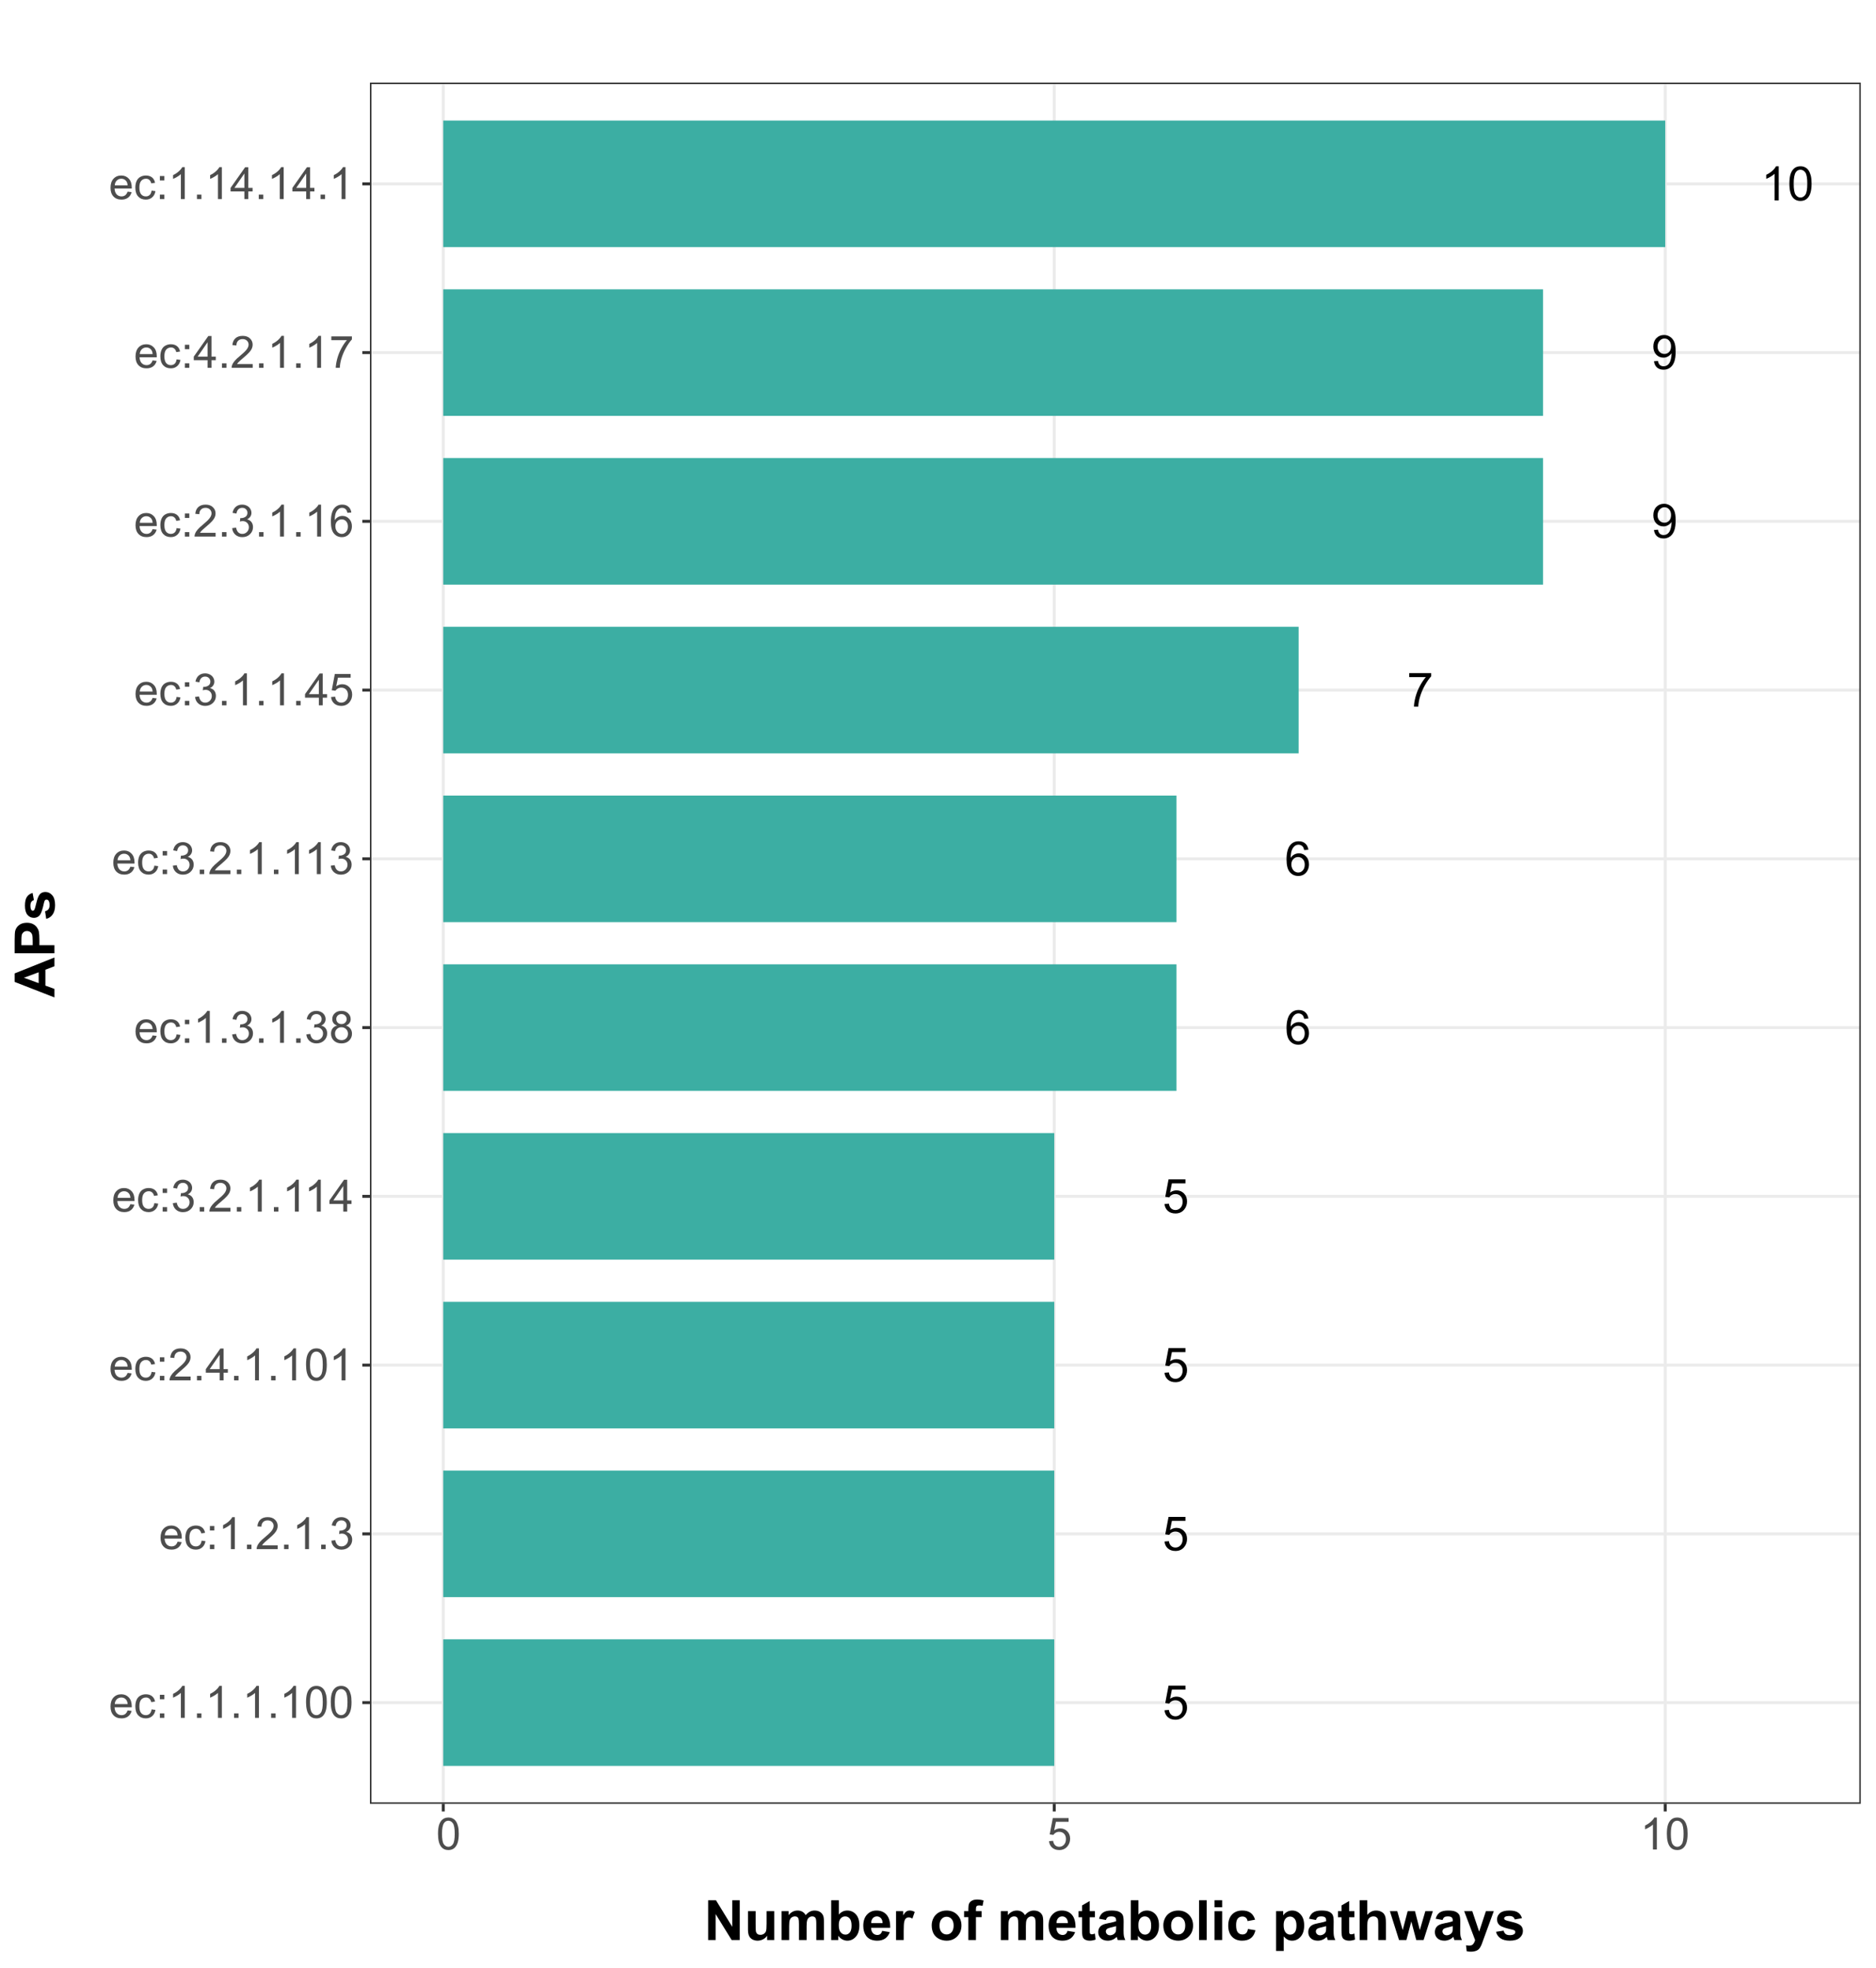 <?xml version="1.0" encoding="UTF-8"?>
<svg xmlns="http://www.w3.org/2000/svg" xmlns:xlink="http://www.w3.org/1999/xlink" width="675pt" height="708pt" viewBox="0 0 675 708" version="1.1">
<defs>
<g>
<symbol overflow="visible" id="glyph0-0">
<path style="stroke:none;" d="M 2.141 0 L 2.141 -10.672 L 10.672 -10.672 L 10.672 0 Z M 2.406 -0.266 L 10.406 -0.266 L 10.406 -10.406 L 2.406 -10.406 Z M 2.406 -0.266 "/>
</symbol>
<symbol overflow="visible" id="glyph0-1">
<path style="stroke:none;" d="M 6.359 0 L 4.859 0 L 4.859 -9.562 C 4.492 -9.219 4.02 -8.875 3.438 -8.531 C 2.852 -8.188 2.328 -7.926 1.859 -7.75 L 1.859 -9.203 C 2.703 -9.598 3.438 -10.078 4.062 -10.641 C 4.688 -11.203 5.129 -11.75 5.391 -12.281 L 6.359 -12.281 Z M 6.359 0 "/>
</symbol>
<symbol overflow="visible" id="glyph0-2">
<path style="stroke:none;" d="M 0.703 -6.031 C 0.703 -7.477 0.848 -8.641 1.141 -9.516 C 1.441 -10.398 1.883 -11.082 2.469 -11.562 C 3.062 -12.039 3.801 -12.281 4.688 -12.281 C 5.344 -12.281 5.914 -12.145 6.406 -11.875 C 6.906 -11.613 7.316 -11.234 7.641 -10.734 C 7.961 -10.234 8.219 -9.625 8.406 -8.906 C 8.594 -8.195 8.688 -7.238 8.688 -6.031 C 8.688 -4.594 8.535 -3.43 8.234 -2.547 C 7.941 -1.672 7.5 -0.992 6.906 -0.516 C 6.32 -0.035 5.582 0.203 4.688 0.203 C 3.508 0.203 2.586 -0.219 1.922 -1.062 C 1.109 -2.07 0.703 -3.727 0.703 -6.031 Z M 2.25 -6.031 C 2.25 -4.02 2.484 -2.68 2.953 -2.016 C 3.422 -1.359 4 -1.031 4.688 -1.031 C 5.383 -1.031 5.969 -1.363 6.438 -2.031 C 6.906 -2.695 7.141 -4.031 7.141 -6.031 C 7.141 -8.039 6.906 -9.375 6.438 -10.031 C 5.969 -10.695 5.379 -11.031 4.672 -11.031 C 3.984 -11.031 3.438 -10.738 3.031 -10.156 C 2.508 -9.414 2.25 -8.039 2.25 -6.031 Z M 2.25 -6.031 "/>
</symbol>
<symbol overflow="visible" id="glyph0-3">
<path style="stroke:none;" d="M 0.938 -2.828 L 2.375 -2.953 C 2.5 -2.273 2.734 -1.785 3.078 -1.484 C 3.422 -1.18 3.863 -1.031 4.406 -1.031 C 4.863 -1.031 5.266 -1.133 5.609 -1.344 C 5.961 -1.551 6.25 -1.832 6.469 -2.188 C 6.688 -2.539 6.867 -3.016 7.016 -3.609 C 7.172 -4.211 7.25 -4.828 7.25 -5.453 C 7.25 -5.516 7.25 -5.613 7.25 -5.75 C 6.945 -5.27 6.535 -4.879 6.016 -4.578 C 5.492 -4.285 4.93 -4.141 4.328 -4.141 C 3.316 -4.141 2.457 -4.504 1.75 -5.234 C 1.051 -5.973 0.703 -6.941 0.703 -8.141 C 0.703 -9.379 1.066 -10.379 1.797 -11.141 C 2.535 -11.898 3.453 -12.281 4.547 -12.281 C 5.348 -12.281 6.078 -12.062 6.734 -11.625 C 7.391 -11.195 7.891 -10.586 8.234 -9.797 C 8.578 -9.004 8.75 -7.859 8.75 -6.359 C 8.75 -4.797 8.578 -3.551 8.234 -2.625 C 7.898 -1.707 7.395 -1.004 6.719 -0.516 C 6.051 -0.035 5.27 0.203 4.375 0.203 C 3.414 0.203 2.633 -0.062 2.031 -0.594 C 1.426 -1.125 1.062 -1.867 0.938 -2.828 Z M 7.078 -8.219 C 7.078 -9.082 6.848 -9.766 6.391 -10.266 C 5.93 -10.773 5.379 -11.031 4.734 -11.031 C 4.066 -11.031 3.484 -10.754 2.984 -10.203 C 2.492 -9.66 2.25 -8.957 2.25 -8.094 C 2.25 -7.312 2.484 -6.676 2.953 -6.188 C 3.422 -5.707 4 -5.469 4.688 -5.469 C 5.383 -5.469 5.957 -5.707 6.406 -6.188 C 6.852 -6.676 7.078 -7.352 7.078 -8.219 Z M 7.078 -8.219 "/>
</symbol>
<symbol overflow="visible" id="glyph0-4">
<path style="stroke:none;" d="M 0.812 -10.625 L 0.812 -12.062 L 8.719 -12.062 L 8.719 -10.906 C 7.945 -10.07 7.176 -8.969 6.406 -7.594 C 5.645 -6.219 5.055 -4.805 4.641 -3.359 C 4.336 -2.336 4.145 -1.219 4.062 0 L 2.516 0 C 2.535 -0.957 2.723 -2.117 3.078 -3.484 C 3.441 -4.848 3.961 -6.16 4.641 -7.422 C 5.316 -8.691 6.035 -9.758 6.797 -10.625 Z M 0.812 -10.625 "/>
</symbol>
<symbol overflow="visible" id="glyph0-5">
<path style="stroke:none;" d="M 8.5 -9.234 L 7 -9.109 C 6.863 -9.703 6.676 -10.133 6.438 -10.406 C 6.031 -10.832 5.531 -11.047 4.938 -11.047 C 4.457 -11.047 4.035 -10.91 3.672 -10.641 C 3.203 -10.297 2.832 -9.789 2.562 -9.125 C 2.289 -8.469 2.148 -7.523 2.141 -6.297 C 2.492 -6.848 2.93 -7.258 3.453 -7.531 C 3.984 -7.801 4.535 -7.938 5.109 -7.938 C 6.109 -7.938 6.957 -7.566 7.656 -6.828 C 8.363 -6.086 8.719 -5.133 8.719 -3.969 C 8.719 -3.195 8.551 -2.484 8.219 -1.828 C 7.883 -1.172 7.426 -0.664 6.844 -0.312 C 6.27 0.031 5.617 0.203 4.891 0.203 C 3.641 0.203 2.617 -0.254 1.828 -1.172 C 1.035 -2.086 0.641 -3.602 0.641 -5.719 C 0.641 -8.082 1.078 -9.801 1.953 -10.875 C 2.711 -11.812 3.738 -12.281 5.031 -12.281 C 5.988 -12.281 6.773 -12.008 7.391 -11.469 C 8.004 -10.926 8.375 -10.18 8.5 -9.234 Z M 2.375 -3.969 C 2.375 -3.445 2.484 -2.945 2.703 -2.469 C 2.922 -2 3.227 -1.641 3.625 -1.391 C 4.02 -1.148 4.43 -1.031 4.859 -1.031 C 5.492 -1.031 6.039 -1.285 6.5 -1.797 C 6.957 -2.305 7.188 -3 7.188 -3.875 C 7.188 -4.719 6.957 -5.383 6.5 -5.875 C 6.051 -6.363 5.484 -6.609 4.797 -6.609 C 4.117 -6.609 3.547 -6.363 3.078 -5.875 C 2.609 -5.383 2.375 -4.75 2.375 -3.969 Z M 2.375 -3.969 "/>
</symbol>
<symbol overflow="visible" id="glyph0-6">
<path style="stroke:none;" d="M 0.703 -3.203 L 2.281 -3.328 C 2.395 -2.566 2.664 -1.992 3.094 -1.609 C 3.52 -1.223 4.035 -1.031 4.641 -1.031 C 5.359 -1.031 5.969 -1.301 6.469 -1.844 C 6.969 -2.383 7.219 -3.109 7.219 -4.016 C 7.219 -4.867 6.977 -5.539 6.5 -6.031 C 6.02 -6.531 5.391 -6.781 4.609 -6.781 C 4.129 -6.781 3.691 -6.672 3.297 -6.453 C 2.91 -6.234 2.609 -5.945 2.391 -5.594 L 0.969 -5.781 L 2.156 -12.062 L 8.234 -12.062 L 8.234 -10.625 L 3.359 -10.625 L 2.703 -7.344 C 3.43 -7.852 4.203 -8.109 5.016 -8.109 C 6.078 -8.109 6.973 -7.738 7.703 -7 C 8.441 -6.258 8.812 -5.305 8.812 -4.141 C 8.812 -3.035 8.488 -2.082 7.844 -1.281 C 7.062 -0.289 5.992 0.203 4.641 0.203 C 3.523 0.203 2.613 -0.102 1.906 -0.719 C 1.207 -1.344 0.805 -2.172 0.703 -3.203 Z M 0.703 -3.203 "/>
</symbol>
<symbol overflow="visible" id="glyph1-0">
<path style="stroke:none;" d="M 2 0 L 2 -10 L 10 -10 L 10 0 Z M 2.25 -0.25 L 9.75 -0.25 L 9.75 -9.75 L 2.25 -9.75 Z M 2.25 -0.25 "/>
</symbol>
<symbol overflow="visible" id="glyph1-1">
<path style="stroke:none;" d="M 6.734 -2.672 L 8.188 -2.5 C 7.957 -1.645 7.531 -0.984 6.906 -0.516 C 6.289 -0.047 5.504 0.188 4.547 0.188 C 3.328 0.188 2.363 -0.188 1.656 -0.938 C 0.945 -1.688 0.594 -2.734 0.594 -4.078 C 0.594 -5.473 0.953 -6.555 1.672 -7.328 C 2.391 -8.098 3.32 -8.484 4.469 -8.484 C 5.57 -8.484 6.473 -8.102 7.172 -7.344 C 7.879 -6.594 8.234 -5.535 8.234 -4.172 C 8.234 -4.086 8.234 -3.961 8.234 -3.797 L 2.047 -3.797 C 2.098 -2.879 2.352 -2.176 2.812 -1.688 C 3.281 -1.207 3.859 -0.969 4.547 -0.969 C 5.066 -0.969 5.508 -1.102 5.875 -1.375 C 6.238 -1.645 6.523 -2.078 6.734 -2.672 Z M 2.125 -4.953 L 6.75 -4.953 C 6.688 -5.648 6.508 -6.172 6.219 -6.516 C 5.77 -7.055 5.191 -7.328 4.484 -7.328 C 3.836 -7.328 3.289 -7.109 2.844 -6.672 C 2.406 -6.242 2.164 -5.672 2.125 -4.953 Z M 2.125 -4.953 "/>
</symbol>
<symbol overflow="visible" id="glyph1-2">
<path style="stroke:none;" d="M 6.469 -3.047 L 7.859 -2.859 C 7.703 -1.91 7.312 -1.164 6.688 -0.625 C 6.07 -0.082 5.312 0.188 4.406 0.188 C 3.27 0.188 2.352 -0.18 1.656 -0.922 C 0.969 -1.672 0.625 -2.738 0.625 -4.125 C 0.625 -5.02 0.77 -5.801 1.062 -6.469 C 1.363 -7.145 1.816 -7.648 2.422 -7.984 C 3.035 -8.316 3.695 -8.484 4.406 -8.484 C 5.312 -8.484 6.051 -8.254 6.625 -7.797 C 7.195 -7.348 7.562 -6.703 7.719 -5.859 L 6.359 -5.656 C 6.223 -6.207 5.988 -6.625 5.656 -6.906 C 5.332 -7.188 4.938 -7.328 4.469 -7.328 C 3.758 -7.328 3.18 -7.07 2.734 -6.562 C 2.297 -6.062 2.078 -5.258 2.078 -4.156 C 2.078 -3.039 2.289 -2.227 2.719 -1.719 C 3.145 -1.219 3.703 -0.969 4.391 -0.969 C 4.941 -0.969 5.398 -1.133 5.766 -1.469 C 6.141 -1.812 6.375 -2.336 6.469 -3.047 Z M 6.469 -3.047 "/>
</symbol>
<symbol overflow="visible" id="glyph1-3">
<path style="stroke:none;" d="M 1.453 -6.703 L 1.453 -8.297 L 3.047 -8.297 L 3.047 -6.703 Z M 1.453 0 L 1.453 -1.609 L 3.047 -1.609 L 3.047 0 Z M 1.453 0 "/>
</symbol>
<symbol overflow="visible" id="glyph1-4">
<path style="stroke:none;" d="M 5.969 0 L 4.562 0 L 4.562 -8.969 C 4.219 -8.645 3.77 -8.32 3.219 -8 C 2.676 -7.676 2.188 -7.43 1.75 -7.266 L 1.75 -8.625 C 2.531 -9 3.211 -9.445 3.797 -9.969 C 4.391 -10.5 4.812 -11.008 5.062 -11.5 L 5.969 -11.5 Z M 5.969 0 "/>
</symbol>
<symbol overflow="visible" id="glyph1-5">
<path style="stroke:none;" d="M 1.453 0 L 1.453 -1.609 L 3.062 -1.609 L 3.062 0 Z M 1.453 0 "/>
</symbol>
<symbol overflow="visible" id="glyph1-6">
<path style="stroke:none;" d="M 0.672 -5.656 C 0.672 -7.008 0.805 -8.098 1.078 -8.922 C 1.359 -9.742 1.773 -10.379 2.328 -10.828 C 2.879 -11.273 3.57 -11.5 4.406 -11.5 C 5.02 -11.5 5.555 -11.375 6.016 -11.125 C 6.484 -10.883 6.867 -10.531 7.172 -10.062 C 7.473 -9.594 7.707 -9.023 7.875 -8.359 C 8.051 -7.691 8.141 -6.789 8.141 -5.656 C 8.141 -4.312 8 -3.223 7.719 -2.391 C 7.445 -1.566 7.035 -0.926 6.484 -0.469 C 5.93 -0.02 5.238 0.203 4.406 0.203 C 3.301 0.203 2.43 -0.195 1.797 -1 C 1.047 -1.945 0.672 -3.5 0.672 -5.656 Z M 2.109 -5.656 C 2.109 -3.77 2.328 -2.516 2.766 -1.891 C 3.211 -1.273 3.758 -0.969 4.406 -0.969 C 5.051 -0.969 5.594 -1.281 6.031 -1.906 C 6.469 -2.531 6.688 -3.781 6.688 -5.656 C 6.688 -7.539 6.469 -8.789 6.031 -9.406 C 5.594 -10.031 5.047 -10.344 4.391 -10.344 C 3.742 -10.344 3.227 -10.066 2.844 -9.516 C 2.352 -8.816 2.109 -7.531 2.109 -5.656 Z M 2.109 -5.656 "/>
</symbol>
<symbol overflow="visible" id="glyph1-7">
<path style="stroke:none;" d="M 8.062 -1.359 L 8.062 0 L 0.484 0 C 0.473 -0.344 0.531 -0.672 0.656 -0.984 C 0.844 -1.492 1.148 -2 1.578 -2.5 C 2.004 -3 2.617 -3.578 3.422 -4.234 C 4.66 -5.254 5.5 -6.062 5.938 -6.656 C 6.375 -7.258 6.594 -7.828 6.594 -8.359 C 6.594 -8.91 6.395 -9.379 6 -9.766 C 5.602 -10.148 5.082 -10.344 4.438 -10.344 C 3.758 -10.344 3.219 -10.141 2.812 -9.734 C 2.406 -9.328 2.203 -8.766 2.203 -8.047 L 0.75 -8.188 C 0.852 -9.27 1.227 -10.094 1.875 -10.656 C 2.52 -11.219 3.383 -11.5 4.469 -11.5 C 5.57 -11.5 6.441 -11.191 7.078 -10.578 C 7.723 -9.973 8.047 -9.223 8.047 -8.328 C 8.047 -7.867 7.953 -7.414 7.766 -6.969 C 7.578 -6.531 7.266 -6.066 6.828 -5.578 C 6.391 -5.086 5.664 -4.414 4.656 -3.562 C 3.812 -2.852 3.27 -2.367 3.031 -2.109 C 2.789 -1.859 2.594 -1.609 2.438 -1.359 Z M 8.062 -1.359 "/>
</symbol>
<symbol overflow="visible" id="glyph1-8">
<path style="stroke:none;" d="M 0.672 -3.031 L 2.078 -3.219 C 2.242 -2.414 2.52 -1.836 2.906 -1.484 C 3.289 -1.141 3.766 -0.969 4.328 -0.969 C 4.984 -0.969 5.539 -1.195 6 -1.656 C 6.457 -2.113 6.688 -2.68 6.688 -3.359 C 6.688 -4.004 6.473 -4.535 6.047 -4.953 C 5.629 -5.367 5.094 -5.578 4.438 -5.578 C 4.176 -5.578 3.848 -5.523 3.453 -5.422 L 3.609 -6.656 C 3.703 -6.645 3.773 -6.641 3.828 -6.641 C 4.43 -6.641 4.973 -6.797 5.453 -7.109 C 5.93 -7.422 6.172 -7.906 6.172 -8.562 C 6.172 -9.07 5.992 -9.492 5.641 -9.828 C 5.297 -10.172 4.848 -10.344 4.297 -10.344 C 3.742 -10.344 3.285 -10.172 2.922 -9.828 C 2.555 -9.484 2.32 -8.969 2.219 -8.281 L 0.812 -8.531 C 0.988 -9.477 1.379 -10.207 1.984 -10.719 C 2.598 -11.238 3.359 -11.5 4.266 -11.5 C 4.891 -11.5 5.461 -11.363 5.984 -11.094 C 6.516 -10.832 6.914 -10.469 7.188 -10 C 7.469 -9.539 7.609 -9.051 7.609 -8.531 C 7.609 -8.031 7.473 -7.578 7.203 -7.172 C 6.941 -6.766 6.551 -6.441 6.031 -6.203 C 6.707 -6.047 7.234 -5.723 7.609 -5.234 C 7.984 -4.742 8.172 -4.129 8.172 -3.391 C 8.172 -2.391 7.805 -1.539 7.078 -0.844 C 6.348 -0.145 5.426 0.203 4.312 0.203 C 3.312 0.203 2.477 -0.094 1.812 -0.688 C 1.145 -1.289 0.766 -2.07 0.672 -3.031 Z M 0.672 -3.031 "/>
</symbol>
<symbol overflow="visible" id="glyph1-9">
<path style="stroke:none;" d="M 5.172 0 L 5.172 -2.75 L 0.203 -2.75 L 0.203 -4.031 L 5.438 -11.453 L 6.578 -11.453 L 6.578 -4.031 L 8.125 -4.031 L 8.125 -2.75 L 6.578 -2.75 L 6.578 0 Z M 5.172 -4.031 L 5.172 -9.203 L 1.594 -4.031 Z M 5.172 -4.031 "/>
</symbol>
<symbol overflow="visible" id="glyph1-10">
<path style="stroke:none;" d="M 2.828 -6.219 C 2.242 -6.426 1.812 -6.727 1.531 -7.125 C 1.25 -7.52 1.109 -7.992 1.109 -8.547 C 1.109 -9.379 1.406 -10.078 2 -10.641 C 2.602 -11.211 3.406 -11.5 4.406 -11.5 C 5.406 -11.5 6.207 -11.207 6.812 -10.625 C 7.426 -10.051 7.734 -9.348 7.734 -8.516 C 7.734 -7.984 7.594 -7.52 7.312 -7.125 C 7.031 -6.727 6.609 -6.426 6.047 -6.219 C 6.742 -5.988 7.273 -5.617 7.641 -5.109 C 8.016 -4.598 8.203 -3.988 8.203 -3.281 C 8.203 -2.301 7.852 -1.473 7.156 -0.797 C 6.469 -0.129 5.555 0.203 4.422 0.203 C 3.297 0.203 2.383 -0.129 1.688 -0.797 C 1 -1.473 0.656 -2.312 0.656 -3.312 C 0.656 -4.062 0.844 -4.688 1.219 -5.188 C 1.594 -5.688 2.129 -6.031 2.828 -6.219 Z M 2.547 -8.594 C 2.547 -8.051 2.719 -7.609 3.062 -7.266 C 3.414 -6.922 3.875 -6.75 4.438 -6.75 C 4.977 -6.75 5.422 -6.922 5.766 -7.266 C 6.109 -7.609 6.281 -8.023 6.281 -8.516 C 6.281 -9.035 6.102 -9.469 5.75 -9.812 C 5.395 -10.164 4.953 -10.344 4.422 -10.344 C 3.879 -10.344 3.43 -10.172 3.078 -9.828 C 2.723 -9.484 2.547 -9.07 2.547 -8.594 Z M 2.094 -3.312 C 2.094 -2.906 2.188 -2.516 2.375 -2.141 C 2.57 -1.766 2.859 -1.473 3.234 -1.266 C 3.609 -1.066 4.008 -0.969 4.438 -0.969 C 5.113 -0.969 5.672 -1.18 6.109 -1.609 C 6.547 -2.047 6.766 -2.598 6.766 -3.266 C 6.766 -3.941 6.535 -4.5 6.078 -4.938 C 5.629 -5.383 5.066 -5.609 4.391 -5.609 C 3.734 -5.609 3.188 -5.391 2.75 -4.953 C 2.312 -4.516 2.094 -3.969 2.094 -3.312 Z M 2.094 -3.312 "/>
</symbol>
<symbol overflow="visible" id="glyph1-11">
<path style="stroke:none;" d="M 0.672 -3 L 2.141 -3.125 C 2.254 -2.406 2.508 -1.863 2.906 -1.5 C 3.301 -1.145 3.781 -0.969 4.344 -0.969 C 5.02 -0.969 5.594 -1.223 6.062 -1.734 C 6.531 -2.242 6.766 -2.922 6.766 -3.766 C 6.766 -4.566 6.539 -5.195 6.094 -5.656 C 5.645 -6.125 5.055 -6.359 4.328 -6.359 C 3.867 -6.359 3.457 -6.254 3.094 -6.047 C 2.727 -5.836 2.441 -5.57 2.234 -5.25 L 0.922 -5.422 L 2.031 -11.297 L 7.719 -11.297 L 7.719 -9.953 L 3.156 -9.953 L 2.531 -6.875 C 3.219 -7.352 3.941 -7.594 4.703 -7.594 C 5.703 -7.594 6.547 -7.242 7.234 -6.547 C 7.922 -5.859 8.266 -4.973 8.266 -3.891 C 8.266 -2.848 7.961 -1.953 7.359 -1.203 C 6.617 -0.266 5.613 0.203 4.344 0.203 C 3.301 0.203 2.453 -0.086 1.797 -0.672 C 1.141 -1.266 0.766 -2.039 0.672 -3 Z M 0.672 -3 "/>
</symbol>
<symbol overflow="visible" id="glyph1-12">
<path style="stroke:none;" d="M 7.969 -8.656 L 6.562 -8.547 C 6.438 -9.098 6.258 -9.5 6.031 -9.75 C 5.656 -10.145 5.188 -10.344 4.625 -10.344 C 4.176 -10.344 3.785 -10.219 3.453 -9.969 C 3.004 -9.645 2.648 -9.172 2.391 -8.547 C 2.141 -7.93 2.008 -7.051 2 -5.906 C 2.344 -6.426 2.758 -6.812 3.25 -7.062 C 3.738 -7.312 4.25 -7.438 4.781 -7.438 C 5.719 -7.438 6.516 -7.086 7.172 -6.391 C 7.836 -5.703 8.172 -4.812 8.172 -3.719 C 8.172 -3 8.016 -2.332 7.703 -1.719 C 7.391 -1.102 6.961 -0.629 6.422 -0.297 C 5.879 0.035 5.266 0.203 4.578 0.203 C 3.41 0.203 2.457 -0.227 1.719 -1.094 C 0.977 -1.957 0.609 -3.379 0.609 -5.359 C 0.609 -7.578 1.016 -9.188 1.828 -10.188 C 2.547 -11.062 3.508 -11.5 4.719 -11.5 C 5.613 -11.5 6.348 -11.242 6.922 -10.734 C 7.504 -10.234 7.852 -9.539 7.969 -8.656 Z M 2.219 -3.719 C 2.219 -3.227 2.32 -2.758 2.531 -2.312 C 2.738 -1.875 3.023 -1.539 3.391 -1.312 C 3.766 -1.082 4.156 -0.969 4.562 -0.969 C 5.156 -0.969 5.664 -1.207 6.094 -1.688 C 6.52 -2.164 6.734 -2.816 6.734 -3.641 C 6.734 -4.43 6.52 -5.051 6.094 -5.5 C 5.676 -5.957 5.145 -6.188 4.5 -6.188 C 3.863 -6.188 3.32 -5.957 2.875 -5.5 C 2.438 -5.051 2.219 -4.457 2.219 -3.719 Z M 2.219 -3.719 "/>
</symbol>
<symbol overflow="visible" id="glyph1-13">
<path style="stroke:none;" d="M 0.766 -9.953 L 0.766 -11.312 L 8.172 -11.312 L 8.172 -10.219 C 7.441 -9.438 6.719 -8.398 6 -7.109 C 5.289 -5.828 4.738 -4.508 4.344 -3.156 C 4.062 -2.195 3.883 -1.145 3.812 0 L 2.359 0 C 2.379 -0.906 2.555 -1.992 2.891 -3.266 C 3.234 -4.547 3.719 -5.773 4.344 -6.953 C 4.977 -8.141 5.656 -9.141 6.375 -9.953 Z M 0.766 -9.953 "/>
</symbol>
<symbol overflow="visible" id="glyph1-14">
<path style="stroke:none;" d=""/>
</symbol>
<symbol overflow="visible" id="glyph2-0">
<path style="stroke:none;" d="M 2.5 0 L 2.5 -12.5 L 12.5 -12.5 L 12.5 0 Z M 2.812 -0.312 L 12.188 -0.312 L 12.188 -12.188 L 2.812 -12.188 Z M 2.812 -0.312 "/>
</symbol>
<symbol overflow="visible" id="glyph2-1">
<path style="stroke:none;" d="M 1.484 0 L 1.484 -14.312 L 4.297 -14.312 L 10.156 -4.75 L 10.156 -14.312 L 12.844 -14.312 L 12.844 0 L 9.938 0 L 4.172 -9.344 L 4.172 0 Z M 1.484 0 "/>
</symbol>
<symbol overflow="visible" id="glyph2-2">
<path style="stroke:none;" d="M 8.266 0 L 8.266 -1.547 C 7.891 -0.992 7.391 -0.555 6.766 -0.234 C 6.148 0.078 5.504 0.234 4.828 0.234 C 4.129 0.234 3.504 0.082 2.953 -0.219 C 2.398 -0.531 2 -0.961 1.75 -1.516 C 1.5 -2.066 1.375 -2.832 1.375 -3.812 L 1.375 -10.375 L 4.125 -10.375 L 4.125 -5.609 C 4.125 -4.148 4.172 -3.254 4.266 -2.922 C 4.367 -2.598 4.551 -2.336 4.812 -2.141 C 5.082 -1.953 5.426 -1.859 5.844 -1.859 C 6.312 -1.859 6.727 -1.984 7.094 -2.234 C 7.469 -2.492 7.723 -2.812 7.859 -3.188 C 7.992 -3.57 8.062 -4.508 8.062 -6 L 8.062 -10.375 L 10.812 -10.375 L 10.812 0 Z M 8.266 0 "/>
</symbol>
<symbol overflow="visible" id="glyph2-3">
<path style="stroke:none;" d="M 1.234 -10.375 L 3.766 -10.375 L 3.766 -8.953 C 4.672 -10.055 5.75 -10.609 7 -10.609 C 7.656 -10.609 8.227 -10.469 8.719 -10.188 C 9.207 -9.914 9.609 -9.504 9.922 -8.953 C 10.379 -9.504 10.867 -9.914 11.391 -10.188 C 11.922 -10.469 12.488 -10.609 13.094 -10.609 C 13.852 -10.609 14.492 -10.453 15.016 -10.141 C 15.547 -9.828 15.941 -9.375 16.203 -8.781 C 16.391 -8.332 16.484 -7.613 16.484 -6.625 L 16.484 0 L 13.734 0 L 13.734 -5.922 C 13.734 -6.953 13.641 -7.617 13.453 -7.922 C 13.203 -8.305 12.812 -8.5 12.281 -8.5 C 11.895 -8.5 11.531 -8.379 11.188 -8.141 C 10.852 -7.91 10.613 -7.57 10.469 -7.125 C 10.32 -6.676 10.25 -5.961 10.25 -4.984 L 10.25 0 L 7.5 0 L 7.5 -5.688 C 7.5 -6.695 7.445 -7.348 7.344 -7.641 C 7.25 -7.93 7.098 -8.145 6.891 -8.281 C 6.691 -8.426 6.414 -8.5 6.062 -8.5 C 5.645 -8.5 5.266 -8.383 4.922 -8.156 C 4.586 -7.938 4.344 -7.609 4.188 -7.172 C 4.039 -6.742 3.969 -6.035 3.969 -5.047 L 3.969 0 L 1.234 0 Z M 1.234 -10.375 "/>
</symbol>
<symbol overflow="visible" id="glyph2-4">
<path style="stroke:none;" d="M 1.312 0 L 1.312 -14.312 L 4.062 -14.312 L 4.062 -9.156 C 4.906 -10.125 5.91 -10.609 7.078 -10.609 C 8.336 -10.609 9.379 -10.148 10.203 -9.234 C 11.035 -8.316 11.453 -7.004 11.453 -5.297 C 11.453 -3.523 11.031 -2.16 10.188 -1.203 C 9.344 -0.242 8.316 0.234 7.109 0.234 C 6.516 0.234 5.93 0.086 5.359 -0.203 C 4.785 -0.504 4.289 -0.945 3.875 -1.531 L 3.875 0 Z M 4.047 -5.406 C 4.047 -4.332 4.211 -3.539 4.547 -3.031 C 5.023 -2.301 5.66 -1.938 6.453 -1.938 C 7.055 -1.938 7.57 -2.191 8 -2.703 C 8.426 -3.223 8.641 -4.039 8.641 -5.156 C 8.641 -6.344 8.422 -7.195 7.984 -7.719 C 7.555 -8.238 7.008 -8.5 6.344 -8.5 C 5.688 -8.5 5.141 -8.242 4.703 -7.734 C 4.266 -7.223 4.047 -6.445 4.047 -5.406 Z M 4.047 -5.406 "/>
</symbol>
<symbol overflow="visible" id="glyph2-5">
<path style="stroke:none;" d="M 7.438 -3.297 L 10.172 -2.844 C 9.828 -1.844 9.273 -1.078 8.516 -0.547 C 7.754 -0.023 6.805 0.234 5.672 0.234 C 3.859 0.234 2.52 -0.352 1.656 -1.531 C 0.977 -2.477 0.641 -3.672 0.641 -5.109 C 0.641 -6.828 1.086 -8.172 1.984 -9.141 C 2.879 -10.117 4.016 -10.609 5.391 -10.609 C 6.93 -10.609 8.145 -10.098 9.031 -9.078 C 9.926 -8.055 10.359 -6.492 10.328 -4.391 L 3.453 -4.391 C 3.473 -3.578 3.691 -2.941 4.109 -2.484 C 4.535 -2.035 5.062 -1.812 5.688 -1.812 C 6.125 -1.812 6.488 -1.926 6.781 -2.156 C 7.07 -2.395 7.289 -2.773 7.438 -3.297 Z M 7.594 -6.078 C 7.57 -6.867 7.363 -7.469 6.969 -7.875 C 6.582 -8.289 6.113 -8.5 5.562 -8.5 C 4.957 -8.5 4.461 -8.285 4.078 -7.859 C 3.68 -7.422 3.488 -6.828 3.5 -6.078 Z M 7.594 -6.078 "/>
</symbol>
<symbol overflow="visible" id="glyph2-6">
<path style="stroke:none;" d="M 4.062 0 L 1.312 0 L 1.312 -10.375 L 3.875 -10.375 L 3.875 -8.891 C 4.301 -9.586 4.688 -10.047 5.031 -10.266 C 5.383 -10.492 5.785 -10.609 6.234 -10.609 C 6.859 -10.609 7.457 -10.438 8.031 -10.094 L 7.188 -7.703 C 6.727 -7.992 6.301 -8.141 5.906 -8.141 C 5.52 -8.141 5.191 -8.035 4.922 -7.828 C 4.648 -7.617 4.438 -7.234 4.281 -6.672 C 4.133 -6.117 4.062 -4.961 4.062 -3.203 Z M 4.062 0 "/>
</symbol>
<symbol overflow="visible" id="glyph2-7">
<path style="stroke:none;" d=""/>
</symbol>
<symbol overflow="visible" id="glyph2-8">
<path style="stroke:none;" d="M 0.797 -5.328 C 0.797 -6.242 1.02 -7.129 1.469 -7.984 C 1.926 -8.836 2.566 -9.488 3.391 -9.938 C 4.211 -10.383 5.129 -10.609 6.141 -10.609 C 7.711 -10.609 9 -10.098 10 -9.078 C 11 -8.055 11.5 -6.77 11.5 -5.219 C 11.5 -3.645 10.992 -2.344 9.984 -1.312 C 8.973 -0.281 7.695 0.234 6.156 0.234 C 5.207 0.234 4.301 0.02 3.438 -0.406 C 2.582 -0.844 1.926 -1.473 1.469 -2.297 C 1.02 -3.129 0.797 -4.141 0.797 -5.328 Z M 3.609 -5.188 C 3.609 -4.156 3.852 -3.363 4.344 -2.812 C 4.832 -2.27 5.438 -2 6.156 -2 C 6.875 -2 7.473 -2.27 7.953 -2.812 C 8.441 -3.363 8.688 -4.16 8.688 -5.203 C 8.688 -6.223 8.441 -7.004 7.953 -7.547 C 7.473 -8.098 6.875 -8.375 6.156 -8.375 C 5.438 -8.375 4.832 -8.098 4.344 -7.547 C 3.852 -7.004 3.609 -6.219 3.609 -5.188 Z M 3.609 -5.188 "/>
</symbol>
<symbol overflow="visible" id="glyph2-9">
<path style="stroke:none;" d="M 0.234 -10.375 L 1.766 -10.375 L 1.766 -11.156 C 1.766 -12.031 1.852 -12.68 2.031 -13.109 C 2.219 -13.535 2.562 -13.883 3.062 -14.156 C 3.562 -14.426 4.191 -14.562 4.953 -14.562 C 5.734 -14.562 6.5 -14.441 7.25 -14.203 L 6.875 -12.297 C 6.438 -12.398 6.016 -12.453 5.609 -12.453 C 5.211 -12.453 4.926 -12.359 4.75 -12.172 C 4.582 -11.984 4.5 -11.629 4.5 -11.109 L 4.5 -10.375 L 6.547 -10.375 L 6.547 -8.219 L 4.5 -8.219 L 4.5 0 L 1.766 0 L 1.766 -8.219 L 0.234 -8.219 Z M 0.234 -10.375 "/>
</symbol>
<symbol overflow="visible" id="glyph2-10">
<path style="stroke:none;" d="M 6.188 -10.375 L 6.188 -8.188 L 4.312 -8.188 L 4.312 -4 C 4.312 -3.156 4.328 -2.66 4.359 -2.516 C 4.398 -2.379 4.484 -2.266 4.609 -2.172 C 4.742 -2.086 4.898 -2.047 5.078 -2.047 C 5.328 -2.047 5.695 -2.133 6.188 -2.312 L 6.422 -0.172 C 5.773 0.098 5.051 0.234 4.25 0.234 C 3.75 0.234 3.301 0.148 2.906 -0.016 C 2.508 -0.18 2.219 -0.395 2.031 -0.656 C 1.852 -0.926 1.727 -1.285 1.656 -1.734 C 1.594 -2.047 1.562 -2.688 1.562 -3.656 L 1.562 -8.188 L 0.297 -8.188 L 0.297 -10.375 L 1.562 -10.375 L 1.562 -12.438 L 4.312 -14.031 L 4.312 -10.375 Z M 6.188 -10.375 "/>
</symbol>
<symbol overflow="visible" id="glyph2-11">
<path style="stroke:none;" d="M 3.484 -7.203 L 1 -7.656 C 1.281 -8.656 1.758 -9.395 2.438 -9.875 C 3.125 -10.363 4.141 -10.609 5.484 -10.609 C 6.711 -10.609 7.625 -10.461 8.219 -10.172 C 8.82 -9.879 9.242 -9.508 9.484 -9.062 C 9.734 -8.625 9.859 -7.805 9.859 -6.609 L 9.828 -3.406 C 9.828 -2.5 9.867 -1.828 9.953 -1.391 C 10.047 -0.961 10.211 -0.5 10.453 0 L 7.734 0 C 7.66 -0.188 7.57 -0.457 7.469 -0.812 C 7.426 -0.977 7.395 -1.086 7.375 -1.141 C 6.906 -0.68 6.398 -0.336 5.859 -0.109 C 5.328 0.117 4.758 0.234 4.156 0.234 C 3.094 0.234 2.254 -0.051 1.641 -0.625 C 1.023 -1.207 0.719 -1.941 0.719 -2.828 C 0.719 -3.422 0.852 -3.945 1.125 -4.406 C 1.406 -4.863 1.797 -5.211 2.297 -5.453 C 2.805 -5.703 3.539 -5.914 4.5 -6.094 C 5.781 -6.332 6.664 -6.555 7.156 -6.766 L 7.156 -7.047 C 7.156 -7.566 7.023 -7.938 6.766 -8.156 C 6.504 -8.383 6.016 -8.5 5.297 -8.5 C 4.805 -8.5 4.422 -8.406 4.141 -8.219 C 3.867 -8.031 3.648 -7.691 3.484 -7.203 Z M 7.156 -4.984 C 6.801 -4.867 6.242 -4.727 5.484 -4.562 C 4.723 -4.395 4.227 -4.234 4 -4.078 C 3.633 -3.828 3.453 -3.504 3.453 -3.109 C 3.453 -2.734 3.594 -2.406 3.875 -2.125 C 4.164 -1.844 4.535 -1.703 4.984 -1.703 C 5.473 -1.703 5.941 -1.863 6.391 -2.188 C 6.723 -2.438 6.941 -2.738 7.047 -3.094 C 7.117 -3.332 7.156 -3.781 7.156 -4.438 Z M 7.156 -4.984 "/>
</symbol>
<symbol overflow="visible" id="glyph2-12">
<path style="stroke:none;" d="M 1.438 0 L 1.438 -14.312 L 4.188 -14.312 L 4.188 0 Z M 1.438 0 "/>
</symbol>
<symbol overflow="visible" id="glyph2-13">
<path style="stroke:none;" d="M 1.438 -11.781 L 1.438 -14.312 L 4.188 -14.312 L 4.188 -11.781 Z M 1.438 0 L 1.438 -10.375 L 4.188 -10.375 L 4.188 0 Z M 1.438 0 "/>
</symbol>
<symbol overflow="visible" id="glyph2-14">
<path style="stroke:none;" d="M 10.484 -7.312 L 7.781 -6.812 C 7.688 -7.352 7.477 -7.758 7.156 -8.031 C 6.832 -8.312 6.414 -8.453 5.906 -8.453 C 5.219 -8.453 4.672 -8.211 4.266 -7.734 C 3.859 -7.266 3.656 -6.477 3.656 -5.375 C 3.656 -4.145 3.859 -3.273 4.266 -2.766 C 4.68 -2.254 5.238 -2 5.938 -2 C 6.457 -2 6.883 -2.145 7.219 -2.438 C 7.551 -2.738 7.785 -3.25 7.922 -3.969 L 10.609 -3.516 C 10.336 -2.273 9.801 -1.336 9 -0.703 C 8.207 -0.078 7.145 0.234 5.812 0.234 C 4.289 0.234 3.078 -0.242 2.172 -1.203 C 1.273 -2.16 0.828 -3.484 0.828 -5.172 C 0.828 -6.891 1.281 -8.223 2.188 -9.172 C 3.094 -10.129 4.316 -10.609 5.859 -10.609 C 7.117 -10.609 8.117 -10.332 8.859 -9.781 C 9.609 -9.238 10.148 -8.414 10.484 -7.312 Z M 10.484 -7.312 "/>
</symbol>
<symbol overflow="visible" id="glyph2-15">
<path style="stroke:none;" d="M 1.359 -10.375 L 3.922 -10.375 L 3.922 -8.844 C 4.254 -9.363 4.703 -9.785 5.266 -10.109 C 5.828 -10.441 6.457 -10.609 7.156 -10.609 C 8.352 -10.609 9.367 -10.133 10.203 -9.188 C 11.047 -8.25 11.469 -6.938 11.469 -5.25 C 11.469 -3.508 11.047 -2.16 10.203 -1.203 C 9.359 -0.242 8.332 0.234 7.125 0.234 C 6.551 0.234 6.031 0.117 5.562 -0.109 C 5.102 -0.336 4.617 -0.727 4.109 -1.281 L 4.109 3.953 L 1.359 3.953 Z M 4.078 -5.359 C 4.078 -4.191 4.305 -3.328 4.766 -2.766 C 5.223 -2.211 5.785 -1.938 6.453 -1.938 C 7.086 -1.938 7.617 -2.191 8.047 -2.703 C 8.473 -3.223 8.688 -4.062 8.688 -5.219 C 8.688 -6.312 8.469 -7.117 8.031 -7.641 C 7.594 -8.172 7.051 -8.438 6.406 -8.438 C 5.738 -8.438 5.18 -8.176 4.734 -7.656 C 4.297 -7.145 4.078 -6.379 4.078 -5.359 Z M 4.078 -5.359 "/>
</symbol>
<symbol overflow="visible" id="glyph2-16">
<path style="stroke:none;" d="M 4.172 -14.312 L 4.172 -9.047 C 5.055 -10.086 6.113 -10.609 7.344 -10.609 C 7.977 -10.609 8.547 -10.488 9.047 -10.25 C 9.555 -10.02 9.941 -9.723 10.203 -9.359 C 10.461 -8.992 10.641 -8.586 10.734 -8.141 C 10.828 -7.703 10.875 -7.016 10.875 -6.078 L 10.875 0 L 8.125 0 L 8.125 -5.484 C 8.125 -6.566 8.07 -7.254 7.969 -7.547 C 7.863 -7.836 7.676 -8.066 7.406 -8.234 C 7.145 -8.41 6.816 -8.5 6.422 -8.5 C 5.973 -8.5 5.566 -8.391 5.203 -8.172 C 4.848 -7.953 4.586 -7.617 4.422 -7.172 C 4.254 -6.723 4.172 -6.066 4.172 -5.203 L 4.172 0 L 1.422 0 L 1.422 -14.312 Z M 4.172 -14.312 "/>
</symbol>
<symbol overflow="visible" id="glyph2-17">
<path style="stroke:none;" d="M 3.375 0 L 0.094 -10.375 L 2.75 -10.375 L 4.703 -3.578 L 6.484 -10.375 L 9.125 -10.375 L 10.859 -3.578 L 12.844 -10.375 L 15.547 -10.375 L 12.219 0 L 9.578 0 L 7.797 -6.672 L 6.031 0 Z M 3.375 0 "/>
</symbol>
<symbol overflow="visible" id="glyph2-18">
<path style="stroke:none;" d="M 0.141 -10.375 L 3.062 -10.375 L 5.531 -3.016 L 7.953 -10.375 L 10.797 -10.375 L 7.141 -0.391 L 6.484 1.422 C 6.242 2.023 6.016 2.484 5.797 2.797 C 5.578 3.117 5.328 3.379 5.047 3.578 C 4.766 3.773 4.414 3.926 4 4.031 C 3.582 4.145 3.113 4.203 2.594 4.203 C 2.07 4.203 1.555 4.148 1.047 4.047 L 0.797 1.891 C 1.234 1.973 1.625 2.016 1.969 2.016 C 2.602 2.016 3.07 1.828 3.375 1.453 C 3.688 1.086 3.922 0.613 4.078 0.031 Z M 0.141 -10.375 "/>
</symbol>
<symbol overflow="visible" id="glyph2-19">
<path style="stroke:none;" d="M 0.469 -2.953 L 3.219 -3.375 C 3.344 -2.844 3.582 -2.438 3.938 -2.156 C 4.289 -1.883 4.789 -1.75 5.438 -1.75 C 6.145 -1.75 6.68 -1.879 7.047 -2.141 C 7.285 -2.316 7.406 -2.562 7.406 -2.875 C 7.406 -3.082 7.336 -3.254 7.203 -3.391 C 7.066 -3.516 6.766 -3.633 6.297 -3.75 C 4.078 -4.238 2.672 -4.688 2.078 -5.094 C 1.254 -5.645 0.844 -6.422 0.844 -7.422 C 0.844 -8.316 1.195 -9.07 1.906 -9.688 C 2.625 -10.301 3.727 -10.609 5.219 -10.609 C 6.633 -10.609 7.688 -10.375 8.375 -9.906 C 9.07 -9.445 9.551 -8.766 9.812 -7.859 L 7.219 -7.391 C 7.102 -7.785 6.891 -8.094 6.578 -8.312 C 6.273 -8.531 5.836 -8.641 5.266 -8.641 C 4.547 -8.641 4.031 -8.535 3.719 -8.328 C 3.508 -8.18 3.406 -8 3.406 -7.781 C 3.406 -7.582 3.492 -7.414 3.672 -7.281 C 3.922 -7.094 4.773 -6.832 6.234 -6.5 C 7.691 -6.164 8.711 -5.758 9.297 -5.281 C 9.867 -4.789 10.156 -4.113 10.156 -3.25 C 10.156 -2.289 9.758 -1.469 8.969 -0.781 C 8.176 -0.102 7 0.234 5.438 0.234 C 4.031 0.234 2.91 -0.051 2.078 -0.625 C 1.254 -1.195 0.719 -1.973 0.469 -2.953 Z M 0.469 -2.953 "/>
</symbol>
<symbol overflow="visible" id="glyph3-0">
<path style="stroke:none;" d="M 0 -2.5 L -12.5 -2.5 L -12.5 -12.5 L 0 -12.5 Z M -0.312 -2.812 L -0.312 -12.188 L -12.188 -12.188 L -12.188 -2.812 Z M -0.312 -2.812 "/>
</symbol>
<symbol overflow="visible" id="glyph3-1">
<path style="stroke:none;" d="M 0 -14.359 L 0 -11.219 L -3.25 -9.969 L -3.25 -4.25 L 0 -3.062 L 0 0 L -14.312 -5.578 L -14.312 -8.641 Z M -5.672 -9.047 L -10.984 -7.078 L -5.672 -5.141 Z M -5.672 -9.047 "/>
</symbol>
<symbol overflow="visible" id="glyph3-2">
<path style="stroke:none;" d="M 0 -1.453 L -14.312 -1.453 L -14.312 -6.094 C -14.312 -7.852 -14.242 -9 -14.109 -9.531 C -13.891 -10.352 -13.422 -11.039 -12.703 -11.594 C -11.984 -12.145 -11.051 -12.422 -9.906 -12.422 C -9.031 -12.422 -8.289 -12.258 -7.688 -11.938 C -7.094 -11.625 -6.625 -11.219 -6.281 -10.719 C -5.938 -10.227 -5.711 -9.734 -5.609 -9.234 C -5.473 -8.535 -5.406 -7.535 -5.406 -6.234 L -5.406 -4.344 L 0 -4.344 Z M -11.891 -4.344 L -7.828 -4.344 L -7.828 -5.922 C -7.828 -7.066 -7.898 -7.832 -8.047 -8.219 C -8.203 -8.602 -8.438 -8.898 -8.75 -9.109 C -9.07 -9.328 -9.445 -9.438 -9.875 -9.438 C -10.395 -9.438 -10.82 -9.285 -11.156 -8.984 C -11.5 -8.68 -11.711 -8.297 -11.797 -7.828 C -11.859 -7.484 -11.891 -6.789 -11.891 -5.75 Z M -11.891 -4.344 "/>
</symbol>
<symbol overflow="visible" id="glyph3-3">
<path style="stroke:none;" d="M -2.953 -0.469 L -3.375 -3.219 C -2.844 -3.344 -2.438 -3.582 -2.156 -3.938 C -1.883 -4.289 -1.75 -4.789 -1.75 -5.438 C -1.75 -6.145 -1.879 -6.68 -2.141 -7.047 C -2.316 -7.285 -2.562 -7.406 -2.875 -7.406 C -3.082 -7.406 -3.254 -7.336 -3.391 -7.203 C -3.516 -7.066 -3.633 -6.766 -3.75 -6.297 C -4.238 -4.078 -4.688 -2.672 -5.094 -2.078 C -5.645 -1.254 -6.422 -0.844 -7.422 -0.844 C -8.316 -0.844 -9.07 -1.195 -9.688 -1.906 C -10.301 -2.625 -10.609 -3.727 -10.609 -5.219 C -10.609 -6.633 -10.375 -7.688 -9.906 -8.375 C -9.445 -9.07 -8.766 -9.551 -7.859 -9.812 L -7.391 -7.219 C -7.785 -7.102 -8.094 -6.891 -8.312 -6.578 C -8.531 -6.273 -8.641 -5.836 -8.641 -5.266 C -8.641 -4.547 -8.535 -4.031 -8.328 -3.719 C -8.18 -3.508 -8 -3.406 -7.781 -3.406 C -7.582 -3.406 -7.414 -3.492 -7.281 -3.672 C -7.094 -3.922 -6.832 -4.773 -6.5 -6.234 C -6.164 -7.691 -5.758 -8.711 -5.281 -9.297 C -4.789 -9.867 -4.113 -10.156 -3.25 -10.156 C -2.289 -10.156 -1.469 -9.758 -0.781 -8.969 C -0.102 -8.176 0.234 -7 0.234 -5.438 C 0.234 -4.031 -0.051 -2.91 -0.625 -2.078 C -1.195 -1.254 -1.973 -0.719 -2.953 -0.469 Z M -2.953 -0.469 "/>
</symbol>
</g>
<clipPath id="clip1">
  <path d="M 133.105 29.707 L 669.52 29.707 L 669.52 648.895 L 133.105 648.895 Z M 133.105 29.707 "/>
</clipPath>
<clipPath id="clip2">
  <path d="M 133.105 611 L 669.52 611 L 669.52 614 L 133.105 614 Z M 133.105 611 "/>
</clipPath>
<clipPath id="clip3">
  <path d="M 133.105 551 L 669.52 551 L 669.52 553 L 133.105 553 Z M 133.105 551 "/>
</clipPath>
<clipPath id="clip4">
  <path d="M 133.105 490 L 669.52 490 L 669.52 492 L 133.105 492 Z M 133.105 490 "/>
</clipPath>
<clipPath id="clip5">
  <path d="M 133.105 429 L 669.52 429 L 669.52 431 L 133.105 431 Z M 133.105 429 "/>
</clipPath>
<clipPath id="clip6">
  <path d="M 133.105 369 L 669.52 369 L 669.52 371 L 133.105 371 Z M 133.105 369 "/>
</clipPath>
<clipPath id="clip7">
  <path d="M 133.105 308 L 669.52 308 L 669.52 310 L 133.105 310 Z M 133.105 308 "/>
</clipPath>
<clipPath id="clip8">
  <path d="M 133.105 247 L 669.52 247 L 669.52 249 L 133.105 249 Z M 133.105 247 "/>
</clipPath>
<clipPath id="clip9">
  <path d="M 133.105 187 L 669.52 187 L 669.52 189 L 133.105 189 Z M 133.105 187 "/>
</clipPath>
<clipPath id="clip10">
  <path d="M 133.105 126 L 669.52 126 L 669.52 128 L 133.105 128 Z M 133.105 126 "/>
</clipPath>
<clipPath id="clip11">
  <path d="M 133.105 65 L 669.52 65 L 669.52 67 L 133.105 67 Z M 133.105 65 "/>
</clipPath>
<clipPath id="clip12">
  <path d="M 158 29.707 L 161 29.707 L 161 648.895 L 158 648.895 Z M 158 29.707 "/>
</clipPath>
<clipPath id="clip13">
  <path d="M 378 29.707 L 380 29.707 L 380 648.895 L 378 648.895 Z M 378 29.707 "/>
</clipPath>
<clipPath id="clip14">
  <path d="M 598 29.707 L 600 29.707 L 600 648.895 L 598 648.895 Z M 598 29.707 "/>
</clipPath>
<clipPath id="clip15">
  <path d="M 133.105 29.707 L 669.52 29.707 L 669.52 648.895 L 133.105 648.895 Z M 133.105 29.707 "/>
</clipPath>
</defs>
<g id="surface4190">
<rect x="0" y="0" width="675" height="708" style="fill:rgb(100%,100%,100%);fill-opacity:1;stroke:none;"/>
<rect x="0" y="0" width="675" height="708" style="fill:rgb(100%,100%,100%);fill-opacity:1;stroke:none;"/>
<path style="fill:none;stroke-width:1.067;stroke-linecap:round;stroke-linejoin:round;stroke:rgb(100%,100%,100%);stroke-opacity:1;stroke-miterlimit:10;" d="M 0 708 L 675 708 L 675 0 L 0 0 Z M 0 708 "/>
<g clip-path="url(#clip1)" clip-rule="nonzero">
<path style=" stroke:none;fill-rule:nonzero;fill:rgb(100%,100%,100%);fill-opacity:1;" d="M 133.105 648.895 L 669.52 648.895 L 669.52 29.707 L 133.105 29.707 Z M 133.105 648.895 "/>
</g>
<g clip-path="url(#clip2)" clip-rule="nonzero">
<path style="fill:none;stroke-width:1.067;stroke-linecap:butt;stroke-linejoin:round;stroke:rgb(92.157%,92.157%,92.157%);stroke-opacity:1;stroke-miterlimit:10;" d="M 133.105 612.473 L 669.52 612.473 "/>
</g>
<g clip-path="url(#clip3)" clip-rule="nonzero">
<path style="fill:none;stroke-width:1.067;stroke-linecap:butt;stroke-linejoin:round;stroke:rgb(92.157%,92.157%,92.157%);stroke-opacity:1;stroke-miterlimit:10;" d="M 133.105 551.77 L 669.52 551.77 "/>
</g>
<g clip-path="url(#clip4)" clip-rule="nonzero">
<path style="fill:none;stroke-width:1.067;stroke-linecap:butt;stroke-linejoin:round;stroke:rgb(92.157%,92.157%,92.157%);stroke-opacity:1;stroke-miterlimit:10;" d="M 133.105 491.062 L 669.52 491.062 "/>
</g>
<g clip-path="url(#clip5)" clip-rule="nonzero">
<path style="fill:none;stroke-width:1.067;stroke-linecap:butt;stroke-linejoin:round;stroke:rgb(92.157%,92.157%,92.157%);stroke-opacity:1;stroke-miterlimit:10;" d="M 133.105 430.359 L 669.52 430.359 "/>
</g>
<g clip-path="url(#clip6)" clip-rule="nonzero">
<path style="fill:none;stroke-width:1.067;stroke-linecap:butt;stroke-linejoin:round;stroke:rgb(92.157%,92.157%,92.157%);stroke-opacity:1;stroke-miterlimit:10;" d="M 133.105 369.652 L 669.52 369.652 "/>
</g>
<g clip-path="url(#clip7)" clip-rule="nonzero">
<path style="fill:none;stroke-width:1.067;stroke-linecap:butt;stroke-linejoin:round;stroke:rgb(92.157%,92.157%,92.157%);stroke-opacity:1;stroke-miterlimit:10;" d="M 133.105 308.949 L 669.52 308.949 "/>
</g>
<g clip-path="url(#clip8)" clip-rule="nonzero">
<path style="fill:none;stroke-width:1.067;stroke-linecap:butt;stroke-linejoin:round;stroke:rgb(92.157%,92.157%,92.157%);stroke-opacity:1;stroke-miterlimit:10;" d="M 133.105 248.246 L 669.52 248.246 "/>
</g>
<g clip-path="url(#clip9)" clip-rule="nonzero">
<path style="fill:none;stroke-width:1.067;stroke-linecap:butt;stroke-linejoin:round;stroke:rgb(92.157%,92.157%,92.157%);stroke-opacity:1;stroke-miterlimit:10;" d="M 133.105 187.539 L 669.52 187.539 "/>
</g>
<g clip-path="url(#clip10)" clip-rule="nonzero">
<path style="fill:none;stroke-width:1.067;stroke-linecap:butt;stroke-linejoin:round;stroke:rgb(92.157%,92.157%,92.157%);stroke-opacity:1;stroke-miterlimit:10;" d="M 133.105 126.836 L 669.52 126.836 "/>
</g>
<g clip-path="url(#clip11)" clip-rule="nonzero">
<path style="fill:none;stroke-width:1.067;stroke-linecap:butt;stroke-linejoin:round;stroke:rgb(92.157%,92.157%,92.157%);stroke-opacity:1;stroke-miterlimit:10;" d="M 133.105 66.133 L 669.52 66.133 "/>
</g>
<g clip-path="url(#clip12)" clip-rule="nonzero">
<path style="fill:none;stroke-width:1.067;stroke-linecap:butt;stroke-linejoin:round;stroke:rgb(92.157%,92.157%,92.157%);stroke-opacity:1;stroke-miterlimit:10;" d="M 159.484 648.895 L 159.484 29.707 "/>
</g>
<g clip-path="url(#clip13)" clip-rule="nonzero">
<path style="fill:none;stroke-width:1.067;stroke-linecap:butt;stroke-linejoin:round;stroke:rgb(92.157%,92.157%,92.157%);stroke-opacity:1;stroke-miterlimit:10;" d="M 379.328 648.895 L 379.328 29.707 "/>
</g>
<g clip-path="url(#clip14)" clip-rule="nonzero">
<path style="fill:none;stroke-width:1.067;stroke-linecap:butt;stroke-linejoin:round;stroke:rgb(92.157%,92.157%,92.157%);stroke-opacity:1;stroke-miterlimit:10;" d="M 599.172 648.895 L 599.172 29.707 "/>
</g>
<path style=" stroke:none;fill-rule:nonzero;fill:rgb(23.529%,68.235%,63.922%);fill-opacity:1;" d="M 159.484 635.238 L 379.328 635.238 L 379.328 589.711 L 159.484 589.711 Z M 159.484 635.238 "/>
<path style=" stroke:none;fill-rule:nonzero;fill:rgb(23.529%,68.235%,63.922%);fill-opacity:1;" d="M 159.484 574.531 L 379.328 574.531 L 379.328 529.004 L 159.484 529.004 Z M 159.484 574.531 "/>
<path style=" stroke:none;fill-rule:nonzero;fill:rgb(23.529%,68.235%,63.922%);fill-opacity:1;" d="M 159.484 513.828 L 379.328 513.828 L 379.328 468.301 L 159.484 468.301 Z M 159.484 513.828 "/>
<path style=" stroke:none;fill-rule:nonzero;fill:rgb(23.529%,68.235%,63.922%);fill-opacity:1;" d="M 159.484 453.121 L 379.328 453.121 L 379.328 407.594 L 159.484 407.594 Z M 159.484 453.121 "/>
<path style=" stroke:none;fill-rule:nonzero;fill:rgb(23.529%,68.235%,63.922%);fill-opacity:1;" d="M 159.484 392.418 L 423.297 392.418 L 423.297 346.891 L 159.484 346.891 Z M 159.484 392.418 "/>
<path style=" stroke:none;fill-rule:nonzero;fill:rgb(23.529%,68.235%,63.922%);fill-opacity:1;" d="M 159.484 331.715 L 423.297 331.715 L 423.297 286.188 L 159.484 286.188 Z M 159.484 331.715 "/>
<path style=" stroke:none;fill-rule:nonzero;fill:rgb(23.529%,68.235%,63.922%);fill-opacity:1;" d="M 159.484 271.008 L 467.266 271.008 L 467.266 225.48 L 159.484 225.48 Z M 159.484 271.008 "/>
<path style=" stroke:none;fill-rule:nonzero;fill:rgb(23.529%,68.235%,63.922%);fill-opacity:1;" d="M 159.484 210.305 L 555.199 210.305 L 555.199 164.777 L 159.484 164.777 Z M 159.484 210.305 "/>
<path style=" stroke:none;fill-rule:nonzero;fill:rgb(23.529%,68.235%,63.922%);fill-opacity:1;" d="M 159.484 149.602 L 555.199 149.602 L 555.199 104.074 L 159.484 104.074 Z M 159.484 149.602 "/>
<path style=" stroke:none;fill-rule:nonzero;fill:rgb(23.529%,68.235%,63.922%);fill-opacity:1;" d="M 159.484 88.895 L 599.168 88.895 L 599.168 43.367 L 159.484 43.367 Z M 159.484 88.895 "/>
<g style="fill:rgb(0%,0%,0%);fill-opacity:1;">
  <use xlink:href="#glyph0-1" x="633.641" y="72.087"/>
  <use xlink:href="#glyph0-2" x="643.135" y="72.087"/>
</g>
<g style="fill:rgb(0%,0%,0%);fill-opacity:1;">
  <use xlink:href="#glyph0-3" x="594.172" y="193.493"/>
</g>
<g style="fill:rgb(0%,0%,0%);fill-opacity:1;">
  <use xlink:href="#glyph0-3" x="594.172" y="132.79"/>
</g>
<g style="fill:rgb(0%,0%,0%);fill-opacity:1;">
  <use xlink:href="#glyph0-4" x="506.234" y="254.2"/>
</g>
<g style="fill:rgb(0%,0%,0%);fill-opacity:1;">
  <use xlink:href="#glyph0-5" x="462.266" y="375.606"/>
</g>
<g style="fill:rgb(0%,0%,0%);fill-opacity:1;">
  <use xlink:href="#glyph0-5" x="462.266" y="314.903"/>
</g>
<g style="fill:rgb(0%,0%,0%);fill-opacity:1;">
  <use xlink:href="#glyph0-6" x="418.297" y="618.427"/>
</g>
<g style="fill:rgb(0%,0%,0%);fill-opacity:1;">
  <use xlink:href="#glyph0-6" x="418.297" y="557.724"/>
</g>
<g style="fill:rgb(0%,0%,0%);fill-opacity:1;">
  <use xlink:href="#glyph0-6" x="418.297" y="497.017"/>
</g>
<g style="fill:rgb(0%,0%,0%);fill-opacity:1;">
  <use xlink:href="#glyph0-6" x="418.297" y="436.313"/>
</g>
<g clip-path="url(#clip15)" clip-rule="nonzero">
<path style="fill:none;stroke-width:1.067;stroke-linecap:round;stroke-linejoin:round;stroke:rgb(20%,20%,20%);stroke-opacity:1;stroke-miterlimit:10;" d="M 133.105 648.895 L 669.52 648.895 L 669.52 29.707 L 133.105 29.707 Z M 133.105 648.895 "/>
</g>
<g style="fill:rgb(30.196%,30.196%,30.196%);fill-opacity:1;">
  <use xlink:href="#glyph1-1" x="39.172" y="617.957"/>
  <use xlink:href="#glyph1-2" x="48.07" y="617.957"/>
  <use xlink:href="#glyph1-3" x="56.07" y="617.957"/>
  <use xlink:href="#glyph1-4" x="60.516" y="617.957"/>
  <use xlink:href="#glyph1-5" x="69.414" y="617.957"/>
  <use xlink:href="#glyph1-4" x="73.859" y="617.957"/>
  <use xlink:href="#glyph1-5" x="82.758" y="617.957"/>
  <use xlink:href="#glyph1-4" x="87.203" y="617.957"/>
  <use xlink:href="#glyph1-5" x="96.102" y="617.957"/>
  <use xlink:href="#glyph1-4" x="100.547" y="617.957"/>
  <use xlink:href="#glyph1-6" x="109.445" y="617.957"/>
  <use xlink:href="#glyph1-6" x="118.344" y="617.957"/>
</g>
<g style="fill:rgb(30.196%,30.196%,30.196%);fill-opacity:1;">
  <use xlink:href="#glyph1-1" x="57.172" y="557.254"/>
  <use xlink:href="#glyph1-2" x="66.07" y="557.254"/>
  <use xlink:href="#glyph1-3" x="74.07" y="557.254"/>
  <use xlink:href="#glyph1-4" x="78.516" y="557.254"/>
  <use xlink:href="#glyph1-5" x="87.414" y="557.254"/>
  <use xlink:href="#glyph1-7" x="91.859" y="557.254"/>
  <use xlink:href="#glyph1-5" x="100.758" y="557.254"/>
  <use xlink:href="#glyph1-4" x="105.203" y="557.254"/>
  <use xlink:href="#glyph1-5" x="114.102" y="557.254"/>
  <use xlink:href="#glyph1-8" x="118.547" y="557.254"/>
</g>
<g style="fill:rgb(30.196%,30.196%,30.196%);fill-opacity:1;">
  <use xlink:href="#glyph1-1" x="39.172" y="496.547"/>
  <use xlink:href="#glyph1-2" x="48.07" y="496.547"/>
  <use xlink:href="#glyph1-3" x="56.07" y="496.547"/>
  <use xlink:href="#glyph1-7" x="60.516" y="496.547"/>
  <use xlink:href="#glyph1-5" x="69.414" y="496.547"/>
  <use xlink:href="#glyph1-9" x="73.859" y="496.547"/>
  <use xlink:href="#glyph1-5" x="82.758" y="496.547"/>
  <use xlink:href="#glyph1-4" x="87.203" y="496.547"/>
  <use xlink:href="#glyph1-5" x="96.102" y="496.547"/>
  <use xlink:href="#glyph1-4" x="100.547" y="496.547"/>
  <use xlink:href="#glyph1-6" x="109.445" y="496.547"/>
  <use xlink:href="#glyph1-4" x="118.344" y="496.547"/>
</g>
<g style="fill:rgb(30.196%,30.196%,30.196%);fill-opacity:1;">
  <use xlink:href="#glyph1-1" x="40.172" y="435.844"/>
  <use xlink:href="#glyph1-2" x="49.07" y="435.844"/>
  <use xlink:href="#glyph1-3" x="57.07" y="435.844"/>
  <use xlink:href="#glyph1-8" x="61.516" y="435.844"/>
  <use xlink:href="#glyph1-5" x="70.414" y="435.844"/>
  <use xlink:href="#glyph1-7" x="74.859" y="435.844"/>
  <use xlink:href="#glyph1-5" x="83.758" y="435.844"/>
  <use xlink:href="#glyph1-4" x="88.203" y="435.844"/>
  <use xlink:href="#glyph1-5" x="97.102" y="435.844"/>
  <use xlink:href="#glyph1-4" x="101.547" y="435.844"/>
  <use xlink:href="#glyph1-4" x="109.445" y="435.844"/>
  <use xlink:href="#glyph1-9" x="118.344" y="435.844"/>
</g>
<g style="fill:rgb(30.196%,30.196%,30.196%);fill-opacity:1;">
  <use xlink:href="#glyph1-1" x="48.172" y="375.137"/>
  <use xlink:href="#glyph1-2" x="57.07" y="375.137"/>
  <use xlink:href="#glyph1-3" x="65.07" y="375.137"/>
  <use xlink:href="#glyph1-4" x="69.516" y="375.137"/>
  <use xlink:href="#glyph1-5" x="78.414" y="375.137"/>
  <use xlink:href="#glyph1-8" x="82.859" y="375.137"/>
  <use xlink:href="#glyph1-5" x="91.758" y="375.137"/>
  <use xlink:href="#glyph1-4" x="96.203" y="375.137"/>
  <use xlink:href="#glyph1-5" x="105.102" y="375.137"/>
  <use xlink:href="#glyph1-8" x="109.547" y="375.137"/>
  <use xlink:href="#glyph1-10" x="118.445" y="375.137"/>
</g>
<g style="fill:rgb(30.196%,30.196%,30.196%);fill-opacity:1;">
  <use xlink:href="#glyph1-1" x="40.172" y="314.434"/>
  <use xlink:href="#glyph1-2" x="49.07" y="314.434"/>
  <use xlink:href="#glyph1-3" x="57.07" y="314.434"/>
  <use xlink:href="#glyph1-8" x="61.516" y="314.434"/>
  <use xlink:href="#glyph1-5" x="70.414" y="314.434"/>
  <use xlink:href="#glyph1-7" x="74.859" y="314.434"/>
  <use xlink:href="#glyph1-5" x="83.758" y="314.434"/>
  <use xlink:href="#glyph1-4" x="88.203" y="314.434"/>
  <use xlink:href="#glyph1-5" x="97.102" y="314.434"/>
  <use xlink:href="#glyph1-4" x="101.547" y="314.434"/>
  <use xlink:href="#glyph1-4" x="109.445" y="314.434"/>
  <use xlink:href="#glyph1-8" x="118.344" y="314.434"/>
</g>
<g style="fill:rgb(30.196%,30.196%,30.196%);fill-opacity:1;">
  <use xlink:href="#glyph1-1" x="48.172" y="253.73"/>
  <use xlink:href="#glyph1-2" x="57.07" y="253.73"/>
  <use xlink:href="#glyph1-3" x="65.07" y="253.73"/>
  <use xlink:href="#glyph1-8" x="69.516" y="253.73"/>
  <use xlink:href="#glyph1-5" x="78.414" y="253.73"/>
  <use xlink:href="#glyph1-4" x="82.859" y="253.73"/>
  <use xlink:href="#glyph1-5" x="91.758" y="253.73"/>
  <use xlink:href="#glyph1-4" x="96.203" y="253.73"/>
  <use xlink:href="#glyph1-5" x="105.102" y="253.73"/>
  <use xlink:href="#glyph1-9" x="109.547" y="253.73"/>
  <use xlink:href="#glyph1-11" x="118.445" y="253.73"/>
</g>
<g style="fill:rgb(30.196%,30.196%,30.196%);fill-opacity:1;">
  <use xlink:href="#glyph1-1" x="48.172" y="193.023"/>
  <use xlink:href="#glyph1-2" x="57.07" y="193.023"/>
  <use xlink:href="#glyph1-3" x="65.07" y="193.023"/>
  <use xlink:href="#glyph1-7" x="69.516" y="193.023"/>
  <use xlink:href="#glyph1-5" x="78.414" y="193.023"/>
  <use xlink:href="#glyph1-8" x="82.859" y="193.023"/>
  <use xlink:href="#glyph1-5" x="91.758" y="193.023"/>
  <use xlink:href="#glyph1-4" x="96.203" y="193.023"/>
  <use xlink:href="#glyph1-5" x="105.102" y="193.023"/>
  <use xlink:href="#glyph1-4" x="109.547" y="193.023"/>
  <use xlink:href="#glyph1-12" x="118.445" y="193.023"/>
</g>
<g style="fill:rgb(30.196%,30.196%,30.196%);fill-opacity:1;">
  <use xlink:href="#glyph1-1" x="48.172" y="132.32"/>
  <use xlink:href="#glyph1-2" x="57.07" y="132.32"/>
  <use xlink:href="#glyph1-3" x="65.07" y="132.32"/>
  <use xlink:href="#glyph1-9" x="69.516" y="132.32"/>
  <use xlink:href="#glyph1-5" x="78.414" y="132.32"/>
  <use xlink:href="#glyph1-7" x="82.859" y="132.32"/>
  <use xlink:href="#glyph1-5" x="91.758" y="132.32"/>
  <use xlink:href="#glyph1-4" x="96.203" y="132.32"/>
  <use xlink:href="#glyph1-5" x="105.102" y="132.32"/>
  <use xlink:href="#glyph1-4" x="109.547" y="132.32"/>
  <use xlink:href="#glyph1-13" x="118.445" y="132.32"/>
</g>
<g style="fill:rgb(30.196%,30.196%,30.196%);fill-opacity:1;">
  <use xlink:href="#glyph1-1" x="39.172" y="71.617"/>
  <use xlink:href="#glyph1-2" x="48.07" y="71.617"/>
  <use xlink:href="#glyph1-3" x="56.07" y="71.617"/>
  <use xlink:href="#glyph1-4" x="60.516" y="71.617"/>
  <use xlink:href="#glyph1-5" x="69.414" y="71.617"/>
  <use xlink:href="#glyph1-4" x="73.859" y="71.617"/>
  <use xlink:href="#glyph1-9" x="82.758" y="71.617"/>
  <use xlink:href="#glyph1-5" x="91.656" y="71.617"/>
  <use xlink:href="#glyph1-4" x="96.102" y="71.617"/>
  <use xlink:href="#glyph1-9" x="105" y="71.617"/>
  <use xlink:href="#glyph1-5" x="113.898" y="71.617"/>
  <use xlink:href="#glyph1-4" x="118.344" y="71.617"/>
</g>
<path style="fill:none;stroke-width:1.067;stroke-linecap:butt;stroke-linejoin:round;stroke:rgb(20%,20%,20%);stroke-opacity:1;stroke-miterlimit:10;" d="M 130.363 612.473 L 133.105 612.473 "/>
<path style="fill:none;stroke-width:1.067;stroke-linecap:butt;stroke-linejoin:round;stroke:rgb(20%,20%,20%);stroke-opacity:1;stroke-miterlimit:10;" d="M 130.363 551.77 L 133.105 551.77 "/>
<path style="fill:none;stroke-width:1.067;stroke-linecap:butt;stroke-linejoin:round;stroke:rgb(20%,20%,20%);stroke-opacity:1;stroke-miterlimit:10;" d="M 130.363 491.062 L 133.105 491.062 "/>
<path style="fill:none;stroke-width:1.067;stroke-linecap:butt;stroke-linejoin:round;stroke:rgb(20%,20%,20%);stroke-opacity:1;stroke-miterlimit:10;" d="M 130.363 430.359 L 133.105 430.359 "/>
<path style="fill:none;stroke-width:1.067;stroke-linecap:butt;stroke-linejoin:round;stroke:rgb(20%,20%,20%);stroke-opacity:1;stroke-miterlimit:10;" d="M 130.363 369.652 L 133.105 369.652 "/>
<path style="fill:none;stroke-width:1.067;stroke-linecap:butt;stroke-linejoin:round;stroke:rgb(20%,20%,20%);stroke-opacity:1;stroke-miterlimit:10;" d="M 130.363 308.949 L 133.105 308.949 "/>
<path style="fill:none;stroke-width:1.067;stroke-linecap:butt;stroke-linejoin:round;stroke:rgb(20%,20%,20%);stroke-opacity:1;stroke-miterlimit:10;" d="M 130.363 248.246 L 133.105 248.246 "/>
<path style="fill:none;stroke-width:1.067;stroke-linecap:butt;stroke-linejoin:round;stroke:rgb(20%,20%,20%);stroke-opacity:1;stroke-miterlimit:10;" d="M 130.363 187.539 L 133.105 187.539 "/>
<path style="fill:none;stroke-width:1.067;stroke-linecap:butt;stroke-linejoin:round;stroke:rgb(20%,20%,20%);stroke-opacity:1;stroke-miterlimit:10;" d="M 130.363 126.836 L 133.105 126.836 "/>
<path style="fill:none;stroke-width:1.067;stroke-linecap:butt;stroke-linejoin:round;stroke:rgb(20%,20%,20%);stroke-opacity:1;stroke-miterlimit:10;" d="M 130.363 66.133 L 133.105 66.133 "/>
<path style="fill:none;stroke-width:1.067;stroke-linecap:butt;stroke-linejoin:round;stroke:rgb(20%,20%,20%);stroke-opacity:1;stroke-miterlimit:10;" d="M 159.484 651.637 L 159.484 648.895 "/>
<path style="fill:none;stroke-width:1.067;stroke-linecap:butt;stroke-linejoin:round;stroke:rgb(20%,20%,20%);stroke-opacity:1;stroke-miterlimit:10;" d="M 379.328 651.637 L 379.328 648.895 "/>
<path style="fill:none;stroke-width:1.067;stroke-linecap:butt;stroke-linejoin:round;stroke:rgb(20%,20%,20%);stroke-opacity:1;stroke-miterlimit:10;" d="M 599.172 651.637 L 599.172 648.895 "/>
<g style="fill:rgb(30.196%,30.196%,30.196%);fill-opacity:1;">
  <use xlink:href="#glyph1-14" x="152.484" y="665.312"/>
  <use xlink:href="#glyph1-6" x="156.93" y="665.312"/>
</g>
<g style="fill:rgb(30.196%,30.196%,30.196%);fill-opacity:1;">
  <use xlink:href="#glyph1-14" x="372.328" y="665.312"/>
  <use xlink:href="#glyph1-11" x="376.773" y="665.312"/>
</g>
<g style="fill:rgb(30.196%,30.196%,30.196%);fill-opacity:1;">
  <use xlink:href="#glyph1-4" x="590.172" y="665.312"/>
  <use xlink:href="#glyph1-6" x="599.07" y="665.312"/>
</g>
<g style="fill:rgb(0%,0%,0%);fill-opacity:1;">
  <use xlink:href="#glyph2-1" x="253.312" y="697.875"/>
  <use xlink:href="#glyph2-2" x="267.756" y="697.875"/>
  <use xlink:href="#glyph2-3" x="279.973" y="697.875"/>
  <use xlink:href="#glyph2-4" x="297.756" y="697.875"/>
  <use xlink:href="#glyph2-5" x="309.973" y="697.875"/>
  <use xlink:href="#glyph2-6" x="321.096" y="697.875"/>
  <use xlink:href="#glyph2-7" x="328.879" y="697.875"/>
  <use xlink:href="#glyph2-8" x="334.436" y="697.875"/>
  <use xlink:href="#glyph2-9" x="346.652" y="697.875"/>
  <use xlink:href="#glyph2-7" x="353.312" y="697.875"/>
  <use xlink:href="#glyph2-3" x="358.869" y="697.875"/>
  <use xlink:href="#glyph2-5" x="376.652" y="697.875"/>
  <use xlink:href="#glyph2-10" x="387.775" y="697.875"/>
  <use xlink:href="#glyph2-11" x="394.436" y="697.875"/>
  <use xlink:href="#glyph2-4" x="405.559" y="697.875"/>
  <use xlink:href="#glyph2-8" x="417.775" y="697.875"/>
  <use xlink:href="#glyph2-12" x="429.992" y="697.875"/>
  <use xlink:href="#glyph2-13" x="435.549" y="697.875"/>
  <use xlink:href="#glyph2-14" x="441.105" y="697.875"/>
  <use xlink:href="#glyph2-7" x="452.229" y="697.875"/>
  <use xlink:href="#glyph2-15" x="457.785" y="697.875"/>
  <use xlink:href="#glyph2-11" x="470.002" y="697.875"/>
  <use xlink:href="#glyph2-10" x="481.125" y="697.875"/>
  <use xlink:href="#glyph2-16" x="487.785" y="697.875"/>
  <use xlink:href="#glyph2-17" x="500.002" y="697.875"/>
  <use xlink:href="#glyph2-11" x="515.559" y="697.875"/>
  <use xlink:href="#glyph2-18" x="526.682" y="697.875"/>
  <use xlink:href="#glyph2-19" x="537.805" y="697.875"/>
</g>
<g style="fill:rgb(0%,0%,0%);fill-opacity:1;">
  <use xlink:href="#glyph3-1" x="19.586" y="358.801"/>
  <use xlink:href="#glyph3-2" x="19.586" y="344.357"/>
  <use xlink:href="#glyph3-3" x="19.586" y="331.018"/>
</g>
</g>
</svg>
